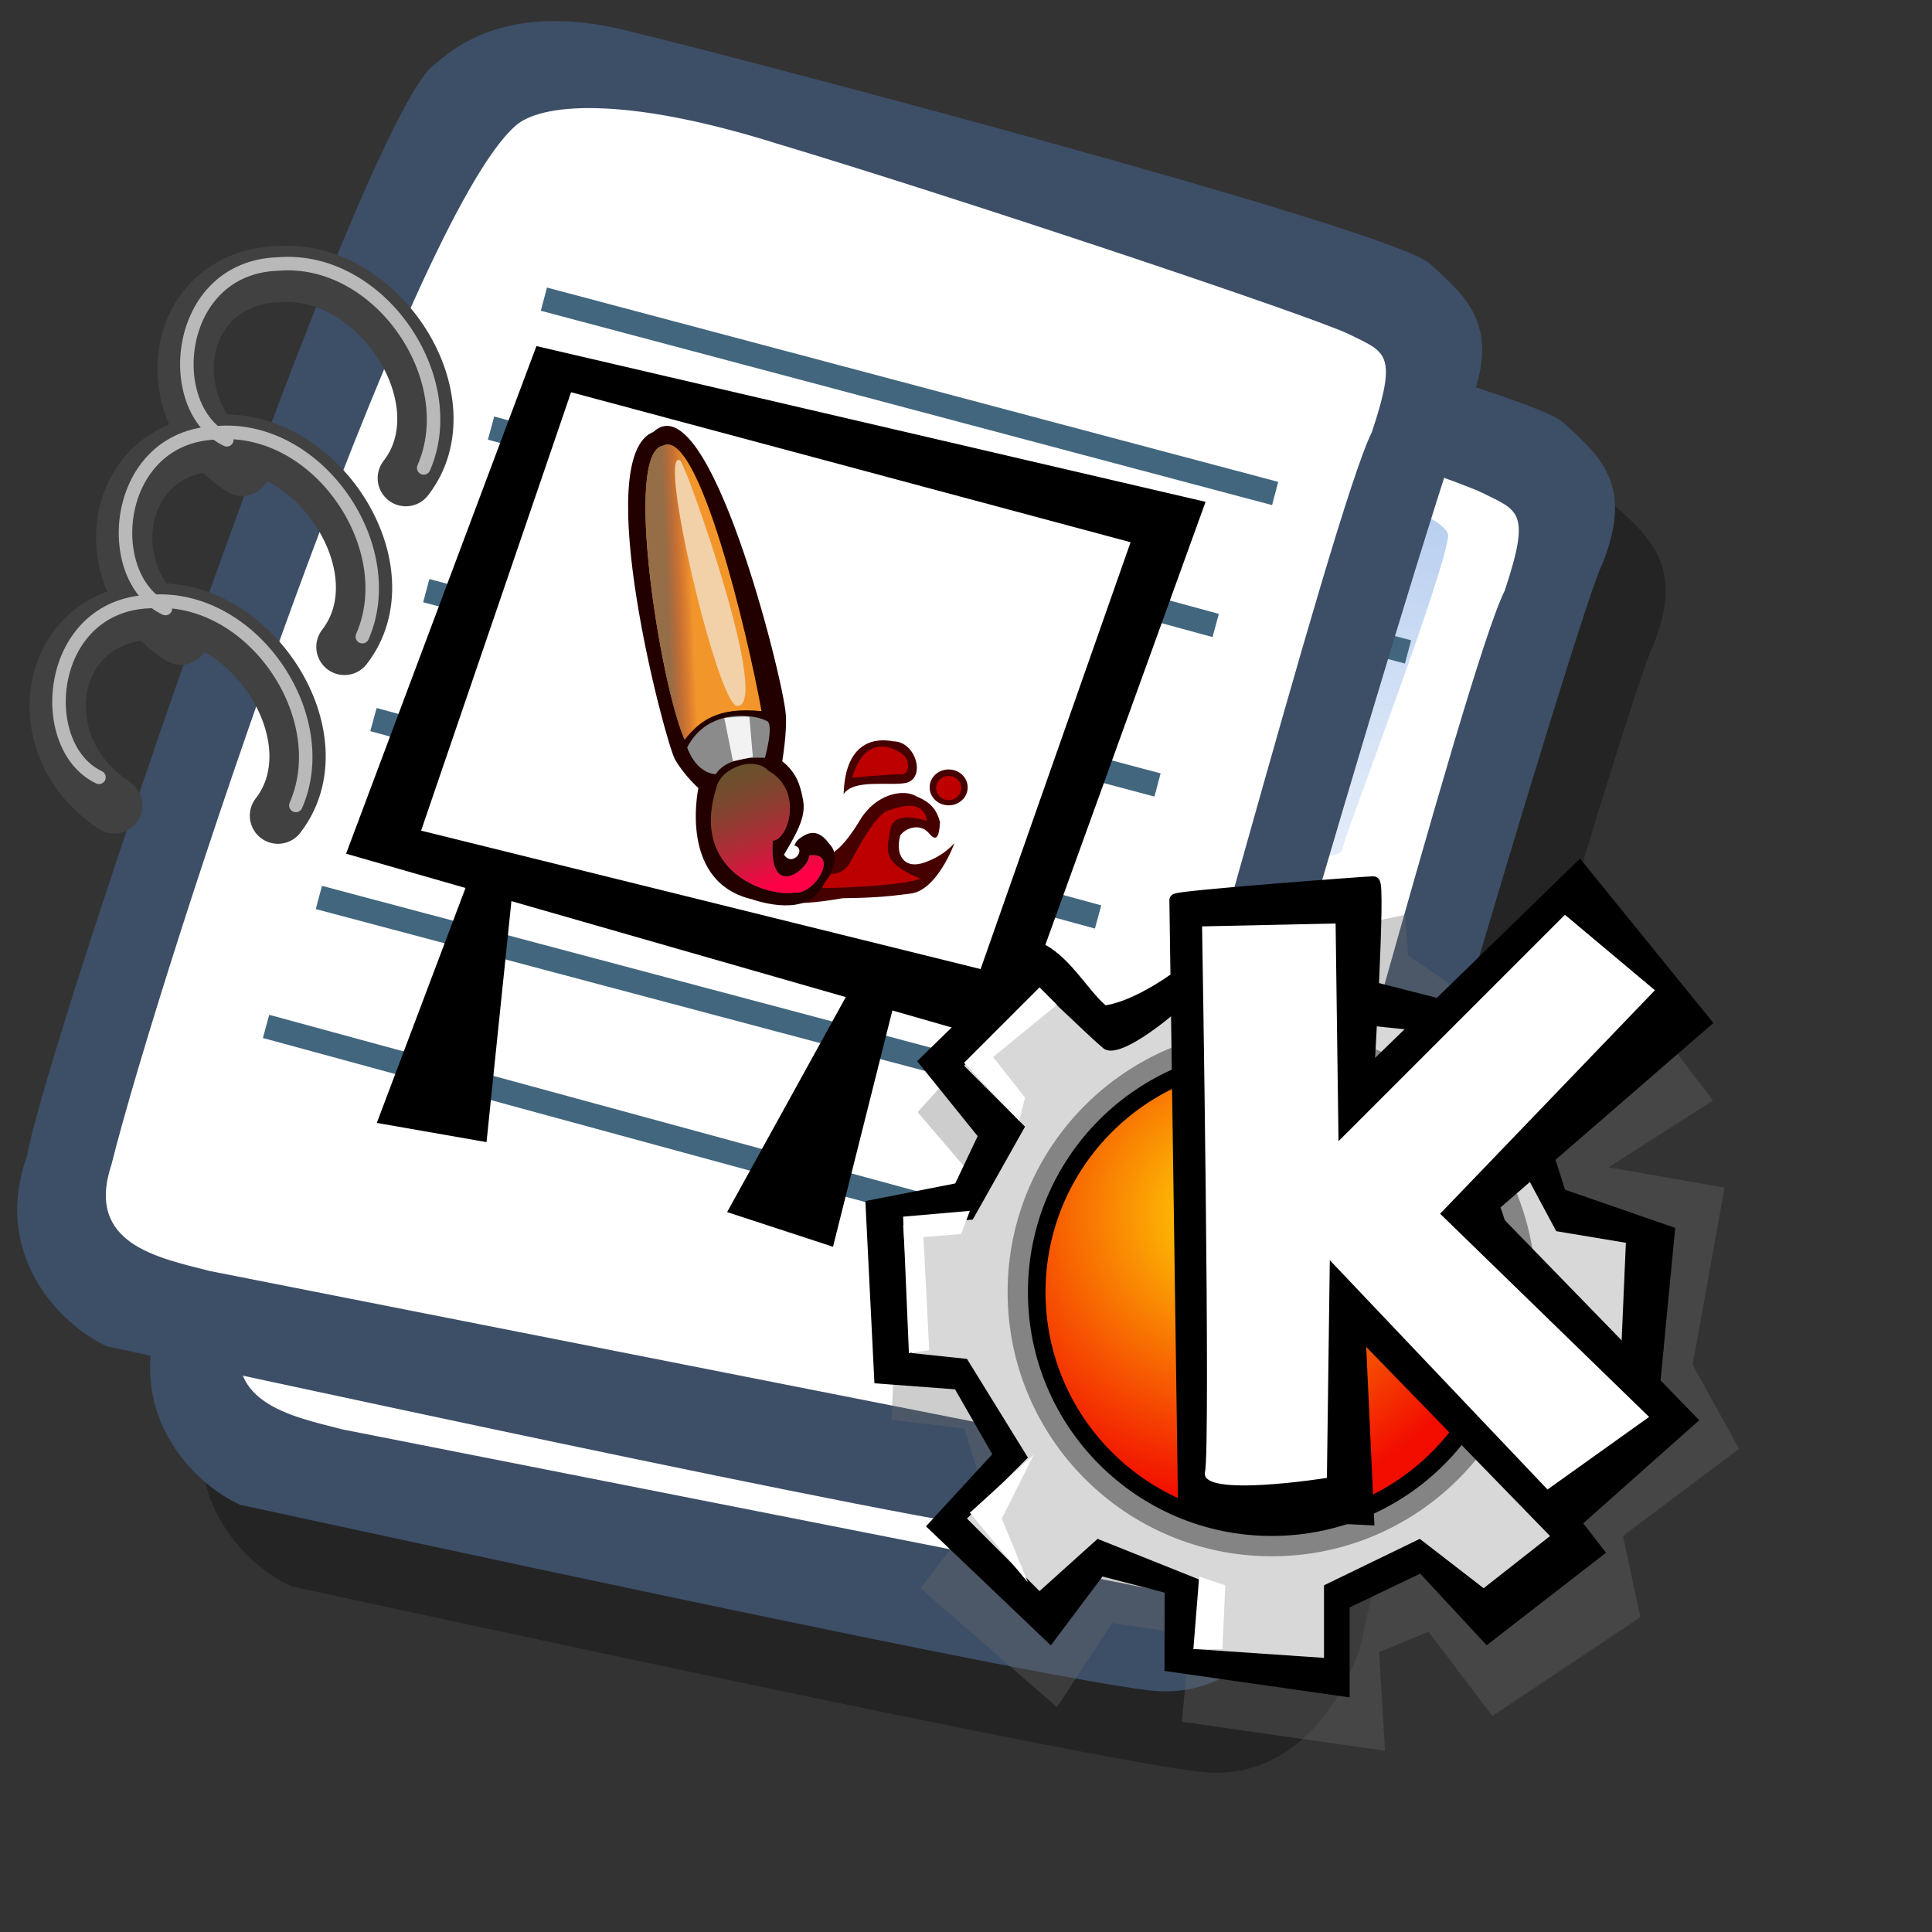 <?xml version="1.0" encoding="UTF-8" standalone="no"?>
<!-- Created with Sodipodi ("http://www.sodipodi.com/") -->
<svg
   xmlns:dc="http://purl.org/dc/elements/1.1/"
   xmlns:cc="http://web.resource.org/cc/"
   xmlns:rdf="http://www.w3.org/1999/02/22-rdf-syntax-ns#"
   xmlns:svg="http://www.w3.org/2000/svg"
   xmlns="http://www.w3.org/2000/svg"
   xmlns:xlink="http://www.w3.org/1999/xlink"
   xmlns:sodipodi="http://sodipodi.sourceforge.net/DTD/sodipodi-0.dtd"
   xmlns:inkscape="http://www.inkscape.org/namespaces/inkscape"
   id="svg604"
   sodipodi:version="0.32"
   width="72pt"
   height="72pt"
   sodipodi:docbase="/home/tweenk/GNUtoon/mimetypes"
   sodipodi:docname="application-x-kpresenter.svg"
   inkscape:version="0.45.1"
   inkscape:output_extension="org.inkscape.output.svg.inkscape">
  <rect width="100%" height="100%" fill="#333333" stroke="none"/>
  <defs
     id="defs606">
    <linearGradient
       id="linearGradient612">
      <stop
         style="stop-color:#7fa8e3;stop-opacity:0.741;"
         offset="0"
         id="stop613" />
      <stop
         style="stop-color:#ffffff;stop-opacity:0;"
         offset="1"
         id="stop614" />
    </linearGradient>
    <linearGradient
       xlink:href="#linearGradient612"
       id="linearGradient615"
       x1="50.644"
       y1="5.368"
       x2="35.752"
       y2="68.044"
       gradientUnits="userSpaceOnUse"
       spreadMethod="pad" />
    <radialGradient
       inkscape:collect="always"
       xlink:href="#linearGradient614"
       id="radialGradient2784"
       gradientUnits="userSpaceOnUse"
       cx="38.003"
       cy="35.9"
       fx="38.003"
       fy="35.9"
       r="29.316" />
    <defs
       id="defs609">
      <linearGradient
         id="linearGradient614">
        <stop
           id="stop615"
           offset="0"
           style="stop-color:#ffdd05;stop-opacity:1;" />
        <stop
           id="stop616"
           offset="1"
           style="stop-color:#f20d00;stop-opacity:1;" />
      </linearGradient>
      <radialGradient
         gradientUnits="userSpaceOnUse"
         fy="35.9"
         fx="38.003"
         r="29.316"
         cy="35.9"
         cx="38.003"
         id="radialGradient617"
         xlink:href="#linearGradient614"
         gradientTransform="matrix(1.529,0,0,1.529,86.014,114.869)" />
    </defs>
  </defs>
  <sodipodi:namedview
     id="base"
     inkscape:zoom="1.598847"
     inkscape:cx="0.54875731"
     inkscape:cy="45.874874"
     inkscape:window-width="795"
     inkscape:window-height="623"
     inkscape:window-x="140"
     inkscape:window-y="106"
     inkscape:current-layer="svg604" />
  <g
     id="g661">
    <defs
       id="defs662" />
    <sodipodi:namedview
       id="namedview667" />
    <path
       style="fill:#000000;fill-rule:evenodd;stroke:none;stroke-opacity:1;stroke-width:1pt;stroke-linejoin:miter;stroke-linecap:butt;fill-opacity:0.301;"
       d="M 14.476 78.823 C 12.052 77.721 8.746 74.195 10.509 69.346 C 11.39 64.057 27.258 17.334 30.785 15.131 C 32.989 13.147 36.184 12.376 40.702 13.588 C 44.449 14.469 78.168 23.285 80.152 25.048 C 82.135 26.811 83.678 28.244 82.135 32.101 C 81.033 34.084 67.92 78.603 67.7 81.468 C 66.818 84.553 64.284 88.3 60.096 88.079 C 55.909 87.859 17.561 79.484 14.476 78.823 z "
       id="path794"
       sodipodi:nodetypes="ccccccccc" />
    <g
       id="g613"
       transform="matrix(0.895,0,0,0.895,6.439,7.746)">
      <path
         style="fill:#3d4e67;fill-rule:evenodd;stroke:none;stroke-opacity:1;stroke-width:1pt;stroke-linejoin:miter;stroke-linecap:butt;fill-opacity:1;"
         d="M 12.816 74.753 C 10.386 73.648 7.071 70.113 8.839 65.251 C 9.723 59.948 25.633 13.102 29.168 10.892 C 31.378 8.904 34.582 8.13 39.112 9.346 C 42.868 10.229 76.677 19.068 78.666 20.836 C 80.654 22.604 82.201 24.04 80.654 27.907 C 79.55 29.896 66.402 74.532 66.181 77.405 C 65.297 80.498 62.756 84.255 58.557 84.034 C 54.359 83.813 15.91 75.416 12.816 74.753 z "
         id="path609"
         sodipodi:nodetypes="ccccccccc"
         transform="matrix(1.115,0,0,1.115,-8.162,-8.461)" />
      <path
         style="fill:#ffffff;fill-rule:evenodd;stroke:none;stroke-opacity:1;stroke-width:1pt;stroke-linejoin:miter;stroke-linecap:butt;fill-opacity:1;"
         d="M 17.899 70.996 C 15.358 70.334 11.711 69.671 13.037 65.693 C 15.468 55.971 27.842 18.626 33.146 13.986 C 34.361 12.881 38.449 12.439 46.183 14.87 C 55.022 17.521 72.92 23.488 74.688 24.372 C 76.456 25.256 77.119 25.256 75.793 29.233 C 73.804 33.211 64.966 67.24 62.756 72.985 C 61.209 77.073 60.877 78.951 58.226 78.951 "
         id="path608"
         sodipodi:nodetypes="cccccccs"
         transform="matrix(1.115,0,0,1.115,-8.162,-8.461)" />
      <path
         style="fill:url(#linearGradient615);fill-rule:evenodd;stroke:none;stroke-opacity:1;stroke-width:1pt;stroke-linejoin:miter;stroke-linecap:butt;fill-opacity:1;"
         d="M 28.75 13.75 C 28.75 13.75 31.875 7.5 39.688 9.375 C 47.5 11.25 78.125 19.375 77.812 21.875 C 77.5 24.375 71.875 39.062 71.562 40.312 C 71.25 41.562 42.5 40.938 31.562 47.5 C 20.625 54.062 12.5 59.688 12.5 59.688 C 12.5 59.688 23.75 24.688 28.75 13.75 z "
         id="path636"
         transform="matrix(0.947,0,0,0.947,-0.481,0.41)" />
      <path
         style="fill:none;fill-rule:evenodd;stroke:#42667e;stroke-opacity:1;stroke-width:1pt;stroke-linejoin:miter;stroke-linecap:butt;fill-opacity:1;"
         d="M 29.243 15.899 L 69.842 26.688 "
         id="path671"
         transform="translate(1.136,0.852)" />
      <path
         style="fill:none;fill-rule:evenodd;stroke:#42667e;stroke-opacity:1;stroke-width:1pt;stroke-linejoin:miter;stroke-linecap:butt;fill-opacity:1;"
         d="M 27.823 19.306 L 67.855 30.946 "
         id="path672"
         transform="matrix(1,-1.703691e-2,1.703691e-2,1,-0.705,5.077)" />
      <path
         style="fill:none;fill-rule:evenodd;stroke:#42667e;stroke-opacity:1;stroke-width:1pt;stroke-linejoin:miter;stroke-linecap:butt;fill-opacity:1;"
         d="M 29.243 15.899 L 69.842 26.688 "
         id="path673"
         transform="translate(-5.394,17.035)" />
      <path
         style="fill:none;fill-rule:evenodd;stroke:#42667e;stroke-opacity:1;stroke-width:1pt;stroke-linejoin:miter;stroke-linecap:butt;fill-opacity:1;"
         d="M 29.243 15.899 L 69.842 26.688 "
         id="path675"
         transform="translate(-11.356,34.069)" />
      <path
         style="fill:none;fill-rule:evenodd;stroke:#42667e;stroke-opacity:1;stroke-width:1pt;stroke-linejoin:miter;stroke-linecap:butt;fill-opacity:1;"
         d="M 27.823 19.306 L 67.855 30.946 "
         id="path676"
         transform="matrix(1,-1.703691e-2,1.703691e-2,1,-13.197,38.295)" />
      <path
         style="fill:none;fill-rule:evenodd;stroke:#42667e;stroke-opacity:1;stroke-width:1pt;stroke-linejoin:miter;stroke-linecap:butt;fill-opacity:1;"
         d="M 27.823 19.306 L 67.855 30.946 "
         id="path674"
         transform="matrix(1,-1.703691e-2,1.703691e-2,1,-7.235,21.26)" />
      <path
         style="fill:none;fill-rule:evenodd;stroke:#414141;stroke-opacity:1;stroke-width:3.125;stroke-linejoin:round;stroke-linecap:round;fill-opacity:1;stroke-dasharray:none;"
         d="M 6.53 44.858 C 1.514 41.593 2.739 34.297 8.517 34.105 C 14.146 33.634 18.927 41.167 15.615 45.426 "
         id="path699"
         sodipodi:nodetypes="csc" />
      <path
         style="fill:none;fill-rule:evenodd;stroke:#414141;stroke-opacity:1;stroke-width:3.125;stroke-linejoin:round;stroke-linecap:round;fill-opacity:1;stroke-dasharray:none;"
         d="M 6.53 44.858 C 1.514 41.593 2.739 34.297 8.517 34.105 C 14.146 33.634 18.927 41.167 15.615 45.426 "
         id="path701"
         sodipodi:nodetypes="csc"
         transform="translate(3.691,-9.369)" />
      <path
         style="fill:none;fill-rule:evenodd;stroke:#414141;stroke-opacity:1;stroke-width:3.125;stroke-linejoin:round;stroke-linecap:round;fill-opacity:1;stroke-dasharray:none;"
         d="M 6.53 44.858 C 1.514 41.593 2.739 34.297 8.517 34.105 C 14.146 33.634 18.927 41.167 15.615 45.426 "
         id="path703"
         sodipodi:nodetypes="csc"
         transform="translate(7.098,-18.738)" />
      <path
         style="fill:none;fill-rule:evenodd;stroke:#b9b9b9;stroke-opacity:1;stroke-width:0.75;stroke-linejoin:round;stroke-linecap:round;fill-opacity:1;stroke-dasharray:none;"
         d="M 5.678 43.864 C 2.082 42.161 2.739 34.297 8.517 34.105 C 14.146 33.634 18.785 40.457 16.609 45.426 "
         id="path704"
         sodipodi:nodetypes="csc"
         transform="translate(7.098,-19.306)" />
      <path
         style="fill:none;fill-rule:evenodd;stroke:#b9b9b9;stroke-opacity:1;stroke-width:0.75;stroke-linejoin:round;stroke-linecap:round;fill-opacity:1;stroke-dasharray:none;"
         d="M 5.678 43.864 C 2.082 42.161 2.739 34.297 8.517 34.105 C 14.146 33.634 18.785 40.457 16.609 45.426 "
         id="path702"
         sodipodi:nodetypes="csc"
         transform="translate(3.691,-9.937)" />
      <path
         style="fill:none;fill-rule:evenodd;stroke:#b9b9b9;stroke-opacity:1;stroke-width:0.75;stroke-linejoin:round;stroke-linecap:round;fill-opacity:1;stroke-dasharray:none;"
         d="M 5.678 43.864 C 2.082 42.161 2.739 34.297 8.517 34.105 C 14.146 33.634 18.785 40.457 16.609 45.426 "
         id="path700"
         sodipodi:nodetypes="csc"
         transform="translate(0,-0.568)" />
    </g>
    <g
       id="g629"
       transform="matrix(0.895,0,0,0.895,-0.164,-0.127)">
      <path
         style="fill:#3d4e67;fill-rule:evenodd;stroke:none;stroke-opacity:1;stroke-width:1pt;stroke-linejoin:miter;stroke-linecap:butt;fill-opacity:1;"
         d="M 12.816 74.753 C 10.386 73.648 7.071 70.113 8.839 65.251 C 9.723 59.948 25.633 13.102 29.168 10.892 C 31.378 8.904 34.582 8.13 39.112 9.346 C 42.868 10.229 76.677 19.068 78.666 20.836 C 80.654 22.604 82.201 24.04 80.654 27.907 C 79.55 29.896 66.402 74.532 66.181 77.405 C 65.297 80.498 62.756 84.255 58.557 84.034 C 54.359 83.813 15.91 75.416 12.816 74.753 z "
         id="path630"
         sodipodi:nodetypes="ccccccccc"
         transform="matrix(1.115,0,0,1.115,-8.162,-8.461)" />
      <path
         style="fill:#ffffff;fill-rule:evenodd;stroke:none;stroke-opacity:1;stroke-width:1pt;stroke-linejoin:miter;stroke-linecap:butt;fill-opacity:1;"
         d="M 17.899 70.996 C 15.358 70.334 11.711 69.671 13.037 65.693 C 15.468 55.971 27.842 18.626 33.146 13.986 C 34.361 12.881 38.449 12.439 46.183 14.87 C 55.022 17.521 72.92 23.488 74.688 24.372 C 76.456 25.256 77.119 25.256 75.793 29.233 C 73.804 33.211 64.966 67.24 62.756 72.985 C 61.209 77.073 60.877 78.951 58.226 78.951 "
         id="path631"
         sodipodi:nodetypes="cccccccs"
         transform="matrix(1.115,0,0,1.115,-8.162,-8.461)" />
      <path
         style="fill:url(#linearGradient615);fill-rule:evenodd;stroke:none;stroke-opacity:1;stroke-width:1pt;stroke-linejoin:miter;stroke-linecap:butt;fill-opacity:1;"
         d="M 28.75 13.75 C 28.75 13.75 31.875 7.5 39.688 9.375 C 47.5 11.25 78.125 19.375 77.812 21.875 C 77.5 24.375 71.875 39.062 71.562 40.312 C 71.25 41.562 42.5 40.938 31.562 47.5 C 20.625 54.062 12.5 59.688 12.5 59.688 C 12.5 59.688 23.75 24.688 28.75 13.75 z "
         id="path632"
         transform="matrix(0.947,0,0,0.947,-0.481,0.41)" />
      <path
         style="fill:none;fill-rule:evenodd;stroke:#42667e;stroke-opacity:1;stroke-width:1pt;stroke-linejoin:miter;stroke-linecap:butt;fill-opacity:1;"
         d="M 29.243 15.899 L 69.842 26.688 "
         id="path633"
         transform="translate(1.136,0.852)" />
      <path
         style="fill:none;fill-rule:evenodd;stroke:#42667e;stroke-opacity:1;stroke-width:1pt;stroke-linejoin:miter;stroke-linecap:butt;fill-opacity:1;"
         d="M 27.823 19.306 L 67.855 30.946 "
         id="path634"
         transform="matrix(1,-1.703691e-2,1.703691e-2,1,-0.705,5.077)" />
      <path
         style="fill:none;fill-rule:evenodd;stroke:#42667e;stroke-opacity:1;stroke-width:1pt;stroke-linejoin:miter;stroke-linecap:butt;fill-opacity:1;"
         d="M 29.243 15.899 L 69.842 26.688 "
         id="path635"
         transform="translate(-5.394,17.035)" />
      <path
         style="fill:none;fill-rule:evenodd;stroke:#42667e;stroke-opacity:1;stroke-width:1pt;stroke-linejoin:miter;stroke-linecap:butt;fill-opacity:1;"
         d="M 29.243 15.899 L 69.842 26.688 "
         id="path637"
         transform="translate(-11.356,34.069)" />
      <path
         style="fill:none;fill-rule:evenodd;stroke:#42667e;stroke-opacity:1;stroke-width:1pt;stroke-linejoin:miter;stroke-linecap:butt;fill-opacity:1;"
         d="M 27.823 19.306 L 67.855 30.946 "
         id="path638"
         transform="matrix(1,-1.703691e-2,1.703691e-2,1,-13.197,38.295)" />
      <path
         style="fill:none;fill-rule:evenodd;stroke:#42667e;stroke-opacity:1;stroke-width:1pt;stroke-linejoin:miter;stroke-linecap:butt;fill-opacity:1;"
         d="M 27.823 19.306 L 67.855 30.946 "
         id="path639"
         transform="matrix(1,-1.703691e-2,1.703691e-2,1,-7.235,21.26)" />
      <path
         style="fill:none;fill-rule:evenodd;stroke:#414141;stroke-opacity:1;stroke-width:3.125;stroke-linejoin:round;stroke-linecap:round;fill-opacity:1;stroke-dasharray:none;"
         d="M 6.53 44.858 C 1.514 41.593 2.739 34.297 8.517 34.105 C 14.146 33.634 18.927 41.167 15.615 45.426 "
         id="path640"
         sodipodi:nodetypes="csc" />
      <path
         style="fill:none;fill-rule:evenodd;stroke:#414141;stroke-opacity:1;stroke-width:3.125;stroke-linejoin:round;stroke-linecap:round;fill-opacity:1;stroke-dasharray:none;"
         d="M 6.53 44.858 C 1.514 41.593 2.739 34.297 8.517 34.105 C 14.146 33.634 18.927 41.167 15.615 45.426 "
         id="path641"
         sodipodi:nodetypes="csc"
         transform="translate(3.691,-9.369)" />
      <path
         style="fill:none;fill-rule:evenodd;stroke:#414141;stroke-opacity:1;stroke-width:3.125;stroke-linejoin:round;stroke-linecap:round;fill-opacity:1;stroke-dasharray:none;"
         d="M 6.53 44.858 C 1.514 41.593 2.739 34.297 8.517 34.105 C 14.146 33.634 18.927 41.167 15.615 45.426 "
         id="path642"
         sodipodi:nodetypes="csc"
         transform="translate(7.098,-18.738)" />
      <path
         style="fill:none;fill-rule:evenodd;stroke:#b9b9b9;stroke-opacity:1;stroke-width:0.75;stroke-linejoin:round;stroke-linecap:round;fill-opacity:1;stroke-dasharray:none;"
         d="M 5.678 43.864 C 2.082 42.161 2.739 34.297 8.517 34.105 C 14.146 33.634 18.785 40.457 16.609 45.426 "
         id="path643"
         sodipodi:nodetypes="csc"
         transform="translate(7.098,-19.306)" />
      <path
         style="fill:none;fill-rule:evenodd;stroke:#b9b9b9;stroke-opacity:1;stroke-width:0.75;stroke-linejoin:round;stroke-linecap:round;fill-opacity:1;stroke-dasharray:none;"
         d="M 5.678 43.864 C 2.082 42.161 2.739 34.297 8.517 34.105 C 14.146 33.634 18.785 40.457 16.609 45.426 "
         id="path644"
         sodipodi:nodetypes="csc"
         transform="translate(3.691,-9.937)" />
      <path
         style="fill:none;fill-rule:evenodd;stroke:#b9b9b9;stroke-opacity:1;stroke-width:0.75;stroke-linejoin:round;stroke-linecap:round;fill-opacity:1;stroke-dasharray:none;"
         d="M 5.678 43.864 C 2.082 42.161 2.739 34.297 8.517 34.105 C 14.146 33.634 18.785 40.457 16.609 45.426 "
         id="path645"
         sodipodi:nodetypes="csc"
         transform="translate(0,-0.568)" />
    </g>
    <path
       style="fill:#000000;fill-rule:evenodd;stroke:none;stroke-opacity:1;stroke-width:1pt;stroke-linejoin:miter;stroke-linecap:butt;fill-opacity:1;"
       d="M 26.656 17.197 L 17.197 42.42 L 50.159 51.879 L 59.904 24.936 L 26.656 17.197 z "
       id="path683"
       sodipodi:nodetypes="ccccc" />
    <path
       style="fill:#000000;fill-rule:evenodd;stroke:none;stroke-opacity:1;stroke-width:1pt;stroke-linejoin:miter;stroke-linecap:butt;fill-opacity:1;"
       d="M 26.364 35.56 L 18.723 55.797 L 24.175 56.752 L 26.364 35.56 z "
       id="path684"
       sodipodi:nodetypes="cccc" />
    <path
       style="fill:#000000;fill-rule:evenodd;stroke:none;stroke-opacity:1;stroke-width:1pt;stroke-linejoin:miter;stroke-linecap:butt;fill-opacity:1;"
       d="M 46.583 41.288 L 36.131 60.228 L 41.391 61.951 L 46.583 41.288 z "
       id="path685"
       sodipodi:nodetypes="cccc" />
    <path
       style="fill:#ffffff;fill-rule:evenodd;stroke:none;stroke-opacity:1;stroke-width:1pt;stroke-linejoin:miter;stroke-linecap:butt;fill-opacity:1;"
       d="M 28.376 19.49 L 20.924 41.274 L 48.726 48.153 L 56.178 26.943 L 28.376 19.49 z "
       id="path682"
       sodipodi:nodetypes="ccccc" />
    <g
       id="g734"
       transform="matrix(0.29,0,0,0.29,28.389,19.844)">
      <defs
         id="defs598">
        <linearGradient
           id="linearGradient626">
          <stop
             style="stop-color:#ff0047;stop-opacity:1;"
             offset="0"
             id="stop627" />
          <stop
             style="stop-color:#ab322d;stop-opacity:0;"
             offset="1"
             id="stop628" />
        </linearGradient>
        <linearGradient
           id="linearGradient618">
          <stop
             style="stop-color:#956d47;stop-opacity:1;"
             offset="0"
             id="stop619" />
          <stop
             style="stop-color:#ab322d;stop-opacity:0;"
             offset="1"
             id="stop620" />
        </linearGradient>
        <linearGradient
           xlink:href="#linearGradient618"
           id="linearGradient617"
           x1="26.478"
           y1="24.419"
           x2="33.317"
           y2="23.676"
           gradientUnits="userSpaceOnUse"
           spreadMethod="pad"
           gradientTransform="scale(0.627,1.595)" />
        <linearGradient
           xlink:href="#linearGradient626"
           id="linearGradient625"
           x1="38.423"
           y1="77.398"
           x2="31.833"
           y2="57.682"
           gradientUnits="userSpaceOnUse"
           spreadMethod="pad"
           gradientTransform="scale(0.934,1.071)" />
      </defs>
      <sodipodi:namedview
         id="namedview747" />
      <path
         style="font-size:12;fill:#470000;fill-rule:evenodd;stroke-width:1pt;"
         d="M 67.911 66.487 C 67.911 68.183 66.451 69.56 64.653 69.56 C 62.854 69.56 61.394 68.183 61.394 66.487 C 61.394 64.79 62.854 63.413 64.653 63.413 C 66.451 63.413 67.911 64.79 67.911 66.487 z "
         id="path613" />
      <path
         style="fill:#470000;fill-rule:evenodd;stroke:none;stroke-opacity:1;stroke-width:1pt;stroke-linejoin:miter;stroke-linecap:butt;fill-opacity:1;"
         d="M 61.246 74.3 C 59.691 72.522 57.173 73.485 56.358 74.744 C 55.469 77.855 56.876 80.669 60.579 79.336 C 64.282 78.003 65.615 75.929 65.615 76.077 C 65.615 76.225 62.653 84.075 58.209 84.668 C 53.766 85.26 51.322 85.408 46.434 85.483 C 41.398 86.371 38.954 86.297 38.954 86.297 L 45.175 77.41 C 45.175 77.41 46.804 76.522 49.471 72.078 C 52.137 67.635 56.876 66.598 59.246 68.079 C 61.394 68.968 62.579 70.153 63.171 72.448 C 63.023 74.966 62.579 75.929 61.246 74.3 z "
         id="path610"
         sodipodi:nodetypes="cccccccccccc" />
      <path
         style="fill:#230000;fill-rule:evenodd;stroke:none;stroke-opacity:1;stroke-width:1pt;stroke-linejoin:miter;stroke-linecap:butt;fill-opacity:0.999;"
         d="M 37.918 76.447 C 40.139 77.04 37.547 80.224 36.14 78.003 C 35.029 79.558 35.548 75.781 35.548 75.781 L 30.808 85.705 C 30.808 85.705 38.954 88.667 42.065 84.372 C 45.175 80.076 45.546 77.855 43.842 76.077 C 41.843 73.337 40.065 74.448 39.325 74.892 C 38.584 75.337 38.288 75.633 37.918 76.447 z "
         id="path750"
         sodipodi:nodetypes="cccccccc"
         transform="translate(0.296,0)" />
      <path
         style="fill:#230000;fill-rule:evenodd;stroke:none;stroke-opacity:1;stroke-width:1pt;stroke-linejoin:miter;stroke-linecap:butt;fill-opacity:1;"
         d="M 36.14 62.006 C 36.14 62.006 37.029 56.674 36.733 53.86 C 36.288 47.787 23.55 -3.313 14.071 5.574 C 3.11 9.869 16.145 58.896 17.774 61.71 C 19.403 64.524 21.773 66.598 21.773 66.598 C 21.773 66.598 18.07 83.483 31.919 85.853 C 36.955 76.522 40.509 72.801 39.695 68.597 C 39.251 66.228 38.658 64.006 36.14 62.006 z "
         id="path751"
         sodipodi:nodetypes="cccccccc" />
      <path
         style="fill:#f2962c;fill-rule:evenodd;stroke:none;stroke-opacity:1;stroke-width:1pt;stroke-linejoin:miter;stroke-linecap:butt;fill-opacity:1;"
         d="M 19.403 58.303 C 22.069 55.045 25.032 52.675 32.585 53.416 C 30.216 40.233 21.773 4.685 15.7 7.944 C 8.887 9.129 15.256 48.824 19.403 58.303 z "
         id="path600"
         sodipodi:nodetypes="cccc" />
      <path
         style="fill:#8b8b8b;fill-rule:evenodd;stroke:none;stroke-opacity:1;stroke-width:1pt;stroke-linejoin:miter;stroke-linecap:butt;fill-opacity:1;"
         d="M 19.848 59.636 C 19.848 59.636 21.18 63.932 24.735 64.228 C 26.365 61.71 30.067 61.266 33.178 61.414 C 33.919 58.599 34.511 55.193 33.326 55.045 C 31.845 54.156 23.55 52.527 19.848 59.636 z "
         id="path601"
         sodipodi:nodetypes="ccccc" />
      <path
         style="fill:#65532d;fill-rule:evenodd;stroke:none;stroke-opacity:1;stroke-width:1pt;stroke-linejoin:miter;stroke-linecap:butt;fill-opacity:1;"
         d="M 24.883 66.45 C 25.624 63.191 31.252 60.969 33.77 63.635 C 39.843 67.042 37.177 75.485 34.511 75.633 C 33.77 86.149 40.88 80.372 40.732 78.151 C 46.064 77.41 41.769 84.964 38.214 84.52 C 33.326 85.26 20.292 80.817 24.883 66.45 z "
         id="path602"
         sodipodi:nodetypes="cccccc" />
      <path
         style="fill:#bc0000;fill-rule:evenodd;stroke:none;stroke-opacity:1;stroke-width:1pt;stroke-linejoin:miter;stroke-linecap:butt;fill-opacity:1;"
         d="M 44.583 81.261 C 44.731 81.409 46.656 81.261 47.693 79.484 C 48.73 77.706 52.285 70.449 54.803 70.301 C 60.876 68.079 60.876 72.226 60.876 72.226 C 60.876 72.226 55.247 70.153 54.655 73.707 C 54.062 77.262 53.025 79.336 59.839 82.15 C 55.988 83.483 43.966 83.74 43.225 83.74 C 42.485 83.74 44.731 81.113 44.583 81.261 z "
         id="path603"
         sodipodi:nodetypes="cccccccc" />
      <path
         style="fill:#470000;fill-rule:evenodd;stroke:none;stroke-opacity:1;stroke-width:1pt;stroke-linejoin:miter;stroke-linecap:butt;fill-opacity:1;"
         d="M 46.656 67.635 C 48.434 64.969 54.581 66.302 57.395 65.709 C 60.801 64.82 59.02 58.595 55.169 58.596 C 52.514 58.065 46.953 58.155 46.656 67.635 z "
         id="path727"
         sodipodi:nodetypes="cccc" />
      <path
         style="fill:#bc0000;fill-rule:evenodd;stroke:none;stroke-opacity:1;stroke-width:1pt;stroke-linejoin:miter;stroke-linecap:butt;fill-opacity:1;"
         d="M 48.138 64.82 C 48.138 64.82 54.507 64.228 56.136 64.228 C 58.061 64.64 58.191 61.718 56.58 60.673 C 53.766 58.748 49.915 58.599 48.138 64.82 z "
         id="path604"
         sodipodi:nodetypes="cccc" />
      <path
         style="font-size:12;fill:#bc0000;fill-rule:evenodd;stroke-width:1pt;"
         d="M 66.8 66.598 C 66.8 67.742 65.838 68.671 64.652 68.671 C 63.467 68.671 62.505 67.742 62.505 66.598 C 62.505 65.453 63.467 64.524 64.652 64.524 C 65.838 64.524 66.8 65.453 66.8 66.598 z "
         id="path606" />
      <path
         style="fill:url(#linearGradient617);fill-rule:evenodd;stroke:none;stroke-opacity:1;stroke-width:1pt;stroke-linejoin:miter;stroke-linecap:butt;fill-opacity:1;"
         d="M 19.403 58.303 C 22.069 55.045 25.032 52.675 32.585 53.416 C 30.216 40.233 21.773 4.685 15.7 7.944 C 8.887 9.129 15.256 48.824 19.403 58.303 z "
         id="path730"
         sodipodi:nodetypes="cccc" />
      <path
         style="fill:#f2d0a8;fill-rule:evenodd;stroke:none;stroke-opacity:1;stroke-width:1pt;stroke-linejoin:miter;stroke-linecap:butt;fill-opacity:1;"
         d="M 28.438 52.527 C 25.137 52.678 14.602 8.004 18.663 10.462 C 19.618 11.13 34.375 52.522 28.438 52.527 z "
         id="path731"
         sodipodi:nodetypes="css" />
      <path
         style="fill:#f2f2f2;fill-rule:evenodd;stroke:none;stroke-opacity:1;stroke-width:1pt;stroke-linejoin:miter;stroke-linecap:butt;fill-opacity:1;"
         d="M 30.512 54.452 L 31.104 61.266 L 27.698 62.006 L 26.216 54.6 C 26.216 54.6 30.216 54.156 30.512 54.452 z "
         id="path623"
         sodipodi:nodetypes="ccccc" />
      <path
         style="fill:url(#linearGradient625);fill-rule:evenodd;stroke:none;stroke-opacity:1;stroke-width:1pt;stroke-linejoin:miter;stroke-linecap:butt;fill-opacity:1;"
         d="M 24.883 66.45 C 25.624 63.191 31.252 60.969 33.77 63.635 C 39.843 67.042 37.177 75.485 34.511 75.633 C 33.77 86.149 40.88 80.372 40.732 78.151 C 46.064 77.41 41.769 84.964 38.214 84.52 C 33.326 85.26 20.292 80.817 24.883 66.45 z "
         id="path733"
         sodipodi:nodetypes="cccccc" />
    </g>
  </g>
  <g
     id="g640"
     transform="matrix(0.49,0,0,0.49,42.567,42.75)">
    <defs
       id="defs2753" />
    <sodipodi:namedview
       id="namedview646" />
    <path
       style="fill:#6d6d6d;fill-opacity:0.336;fill-rule:evenodd;stroke:none;stroke-width:1pt;stroke-linecap:butt;stroke-linejoin:miter;stroke-opacity:1"
       d="M 8.831,22.592 L 6.181,25.536 L 13.246,33.778 C 13.246,33.778 4.121,42.903 4.121,43.492 C 4.121,44.08 3.532,56.738 3.532,56.738 L 10.891,57.621 L 13.246,64.98 L 6.476,73.81 L 20.311,85.879 L 25.903,77.343 L 33.851,78.52 L 32.968,87.351 L 53.573,90.294 L 52.984,80.286 L 57.988,78.226 L 64.464,86.762 L 79.476,76.754 L 77.71,68.512 L 89.484,59.681 L 84.775,51.145 L 88.013,33.189 L 76.238,31.129 L 86.835,24.359 L 76.533,10.818 L 60.637,12.879 L 55.928,9.641 L 55.633,5.52 L 45.92,7.58 C 45.92,7.58 32.674,17.294 32.674,18.471 C 32.674,19.649 15.601,23.77 15.601,23.77"
       id="path2760" />
    <path
       style="fill:#000000;fill-opacity:1;fill-rule:evenodd;stroke:none;stroke-width:1pt;stroke-linecap:butt;stroke-linejoin:miter;stroke-opacity:1"
       d="M 18.511,8.282 L 6.135,20.363 L 12.271,27.97 L 9.997,32.764 L 0.883,34.554 L 1.802,53.03 L 9.974,53.642 L 13.754,60.225 L 7.03,67.538 L 19.689,79.608 L 24.929,72.625 L 31.23,74.262 L 31.218,82.199 L 49.989,84.884 L 49.989,75.758 L 57.149,72.331 L 63.885,79.596 L 75.99,70.211 L 68.454,60.496 L 72.128,53.148 L 81.513,52.83 L 83.008,37.274 L 71.834,33.4 L 69.007,24.533 L 59.209,14.04 L 51.037,11.956 L 32.643,10.99 C 32.643,10.99 28.556,14.17 25.247,14.699 C 23.41,13.169 21.455,9.447 18.511,8.282 z "
       id="path2762"
       sodipodi:nodetypes="ccccccccccccccccccccccccccccc" />
    <path
       style="fill:#d8d8d8;fill-opacity:1;fill-rule:evenodd;stroke:none;stroke-width:1pt;stroke-linecap:butt;stroke-linejoin:miter;stroke-opacity:1"
       d="M 18.544,13.173 L 10.891,20.826 L 17.073,27.008 L 11.774,36.427 L 4.71,37.016 L 5.593,49.968 L 11.186,50.556 L 17.367,60.564 L 11.186,66.746 L 18.544,74.105 L 24.432,68.806 L 34.734,72.927 L 34.44,79.992 L 47.391,80.875 L 47.391,73.516 L 57.105,68.806 L 63.581,73.81 L 71.823,67.335 L 67.408,59.976 L 70.94,52.911 L 77.416,52.322 L 78.004,38.782 L 70.94,37.605 L 66.525,29.363 L 57.105,17.294 L 51.512,16.705 L 33.262,14.645 C 33.262,14.645 26.786,20.532 25.02,19.06 C 23.254,17.588 18.544,12.879 18.544,13.173 z "
       id="path2764" />
    <path
       style="font-size:12px;fill:#848484;fill-opacity:1;fill-rule:evenodd;stroke-width:1"
       d="M 68.879,43.786 C 68.879,58.58 56.887,70.573 42.093,70.573 C 27.299,70.573 15.307,58.58 15.307,43.786 C 15.307,28.992 27.299,17 42.093,17 C 56.887,17 68.879,28.992 68.879,43.786 z "
       id="path2766" />
    <path
       style="font-size:12px;fill:#000000;fill-opacity:1;fill-rule:evenodd;stroke-width:1"
       d="M 66.819,43.786 C 66.819,57.442 55.749,68.512 42.093,68.512 C 28.437,68.512 17.367,57.442 17.367,43.786 C 17.367,30.13 28.437,19.06 42.093,19.06 C 55.749,19.06 66.819,30.13 66.819,43.786 z "
       id="path2768" />
    <path
       style="font-size:12px;fill:url(#radialGradient2784);fill-rule:evenodd;stroke-width:1"
       d="M 65.035,43.786 C 65.035,56.456 54.763,66.728 42.093,66.728 C 29.423,66.728 19.151,56.456 19.151,43.786 C 19.151,31.116 29.423,20.844 42.093,20.844 C 54.763,20.844 65.035,31.116 65.035,43.786 z "
       id="path2770" />
    <path
       style="fill:#000000;fill-opacity:1;fill-rule:evenodd;stroke:#000000;stroke-width:1pt;stroke-linecap:butt;stroke-linejoin:miter;stroke-opacity:1"
       d="M 32.379,4.048 L 33.262,65.863 L 51.807,66.746 L 50.924,47.613 L 71.234,68.512 L 84.48,56.738 L 63.875,35.544 L 85.952,16.411 L 73.295,0.81 L 51.807,21.709 C 51.807,21.709 52.984,2.282 52.395,2.282 C 51.807,2.282 32.085,3.754 32.379,4.048 z "
       id="path2772"
       sodipodi:nodetypes="cccccccccccc" />
    <path
       style="fill:#ffffff;fill-opacity:1;fill-rule:evenodd;stroke:none;stroke-width:1pt;stroke-linecap:butt;stroke-linejoin:miter;stroke-opacity:1"
       d="M 48.569,6.403 L 48.863,28.48 L 71.823,5.52 L 80.948,13.173 L 59.166,35.838 L 80.359,56.443 L 70.057,63.802 L 47.98,40.548 L 47.686,62.625 C 47.686,62.625 34.734,64.685 35.323,62.036 C 35.911,59.387 35.028,6.697 35.028,6.697 L 48.569,6.403 z "
       id="path2774"
       sodipodi:nodetypes="cccccccccccc" />
    <path
       style="fill:#ffffff;fill-opacity:1;fill-rule:evenodd;stroke:none;stroke-width:1pt;stroke-linecap:butt;stroke-linejoin:miter;stroke-opacity:1"
       d="M 16.484,26.419 L 17.073,24.064 L 13.835,19.943 L 20.311,14.645 L 18.544,12.879 L 10.891,20.532 L 16.484,26.419 z "
       id="path2776" />
    <path
       style="fill:#ffffff;fill-opacity:1;fill-rule:evenodd;stroke:none;stroke-width:1pt;stroke-linecap:butt;stroke-linejoin:miter;stroke-opacity:1"
       d="M 11.48,35.544 L 10.597,37.899 L 6.77,38.193 L 7.359,49.673 L 5.298,49.968 L 4.71,36.133 L 11.48,35.544 z "
       id="path2778" />
    <path
       style="fill:#ffffff;fill-opacity:1;fill-rule:evenodd;stroke:none;stroke-width:1pt;stroke-linecap:butt;stroke-linejoin:miter;stroke-opacity:1"
       d="M 11.48,66.157 L 17.367,73.222 L 14.718,66.746 L 17.956,60.27 L 11.48,66.157 z "
       id="path2780" />
    <path
       style="fill:#ffffff;fill-opacity:1;fill-rule:evenodd;stroke:none;stroke-width:1pt;stroke-linecap:butt;stroke-linejoin:miter;stroke-opacity:1"
       d="M 34.734,72.633 L 37.383,73.516 L 37.089,79.992 L 34.145,79.992 L 34.734,72.633 z "
       id="path2782" />
  </g>
</svg>
